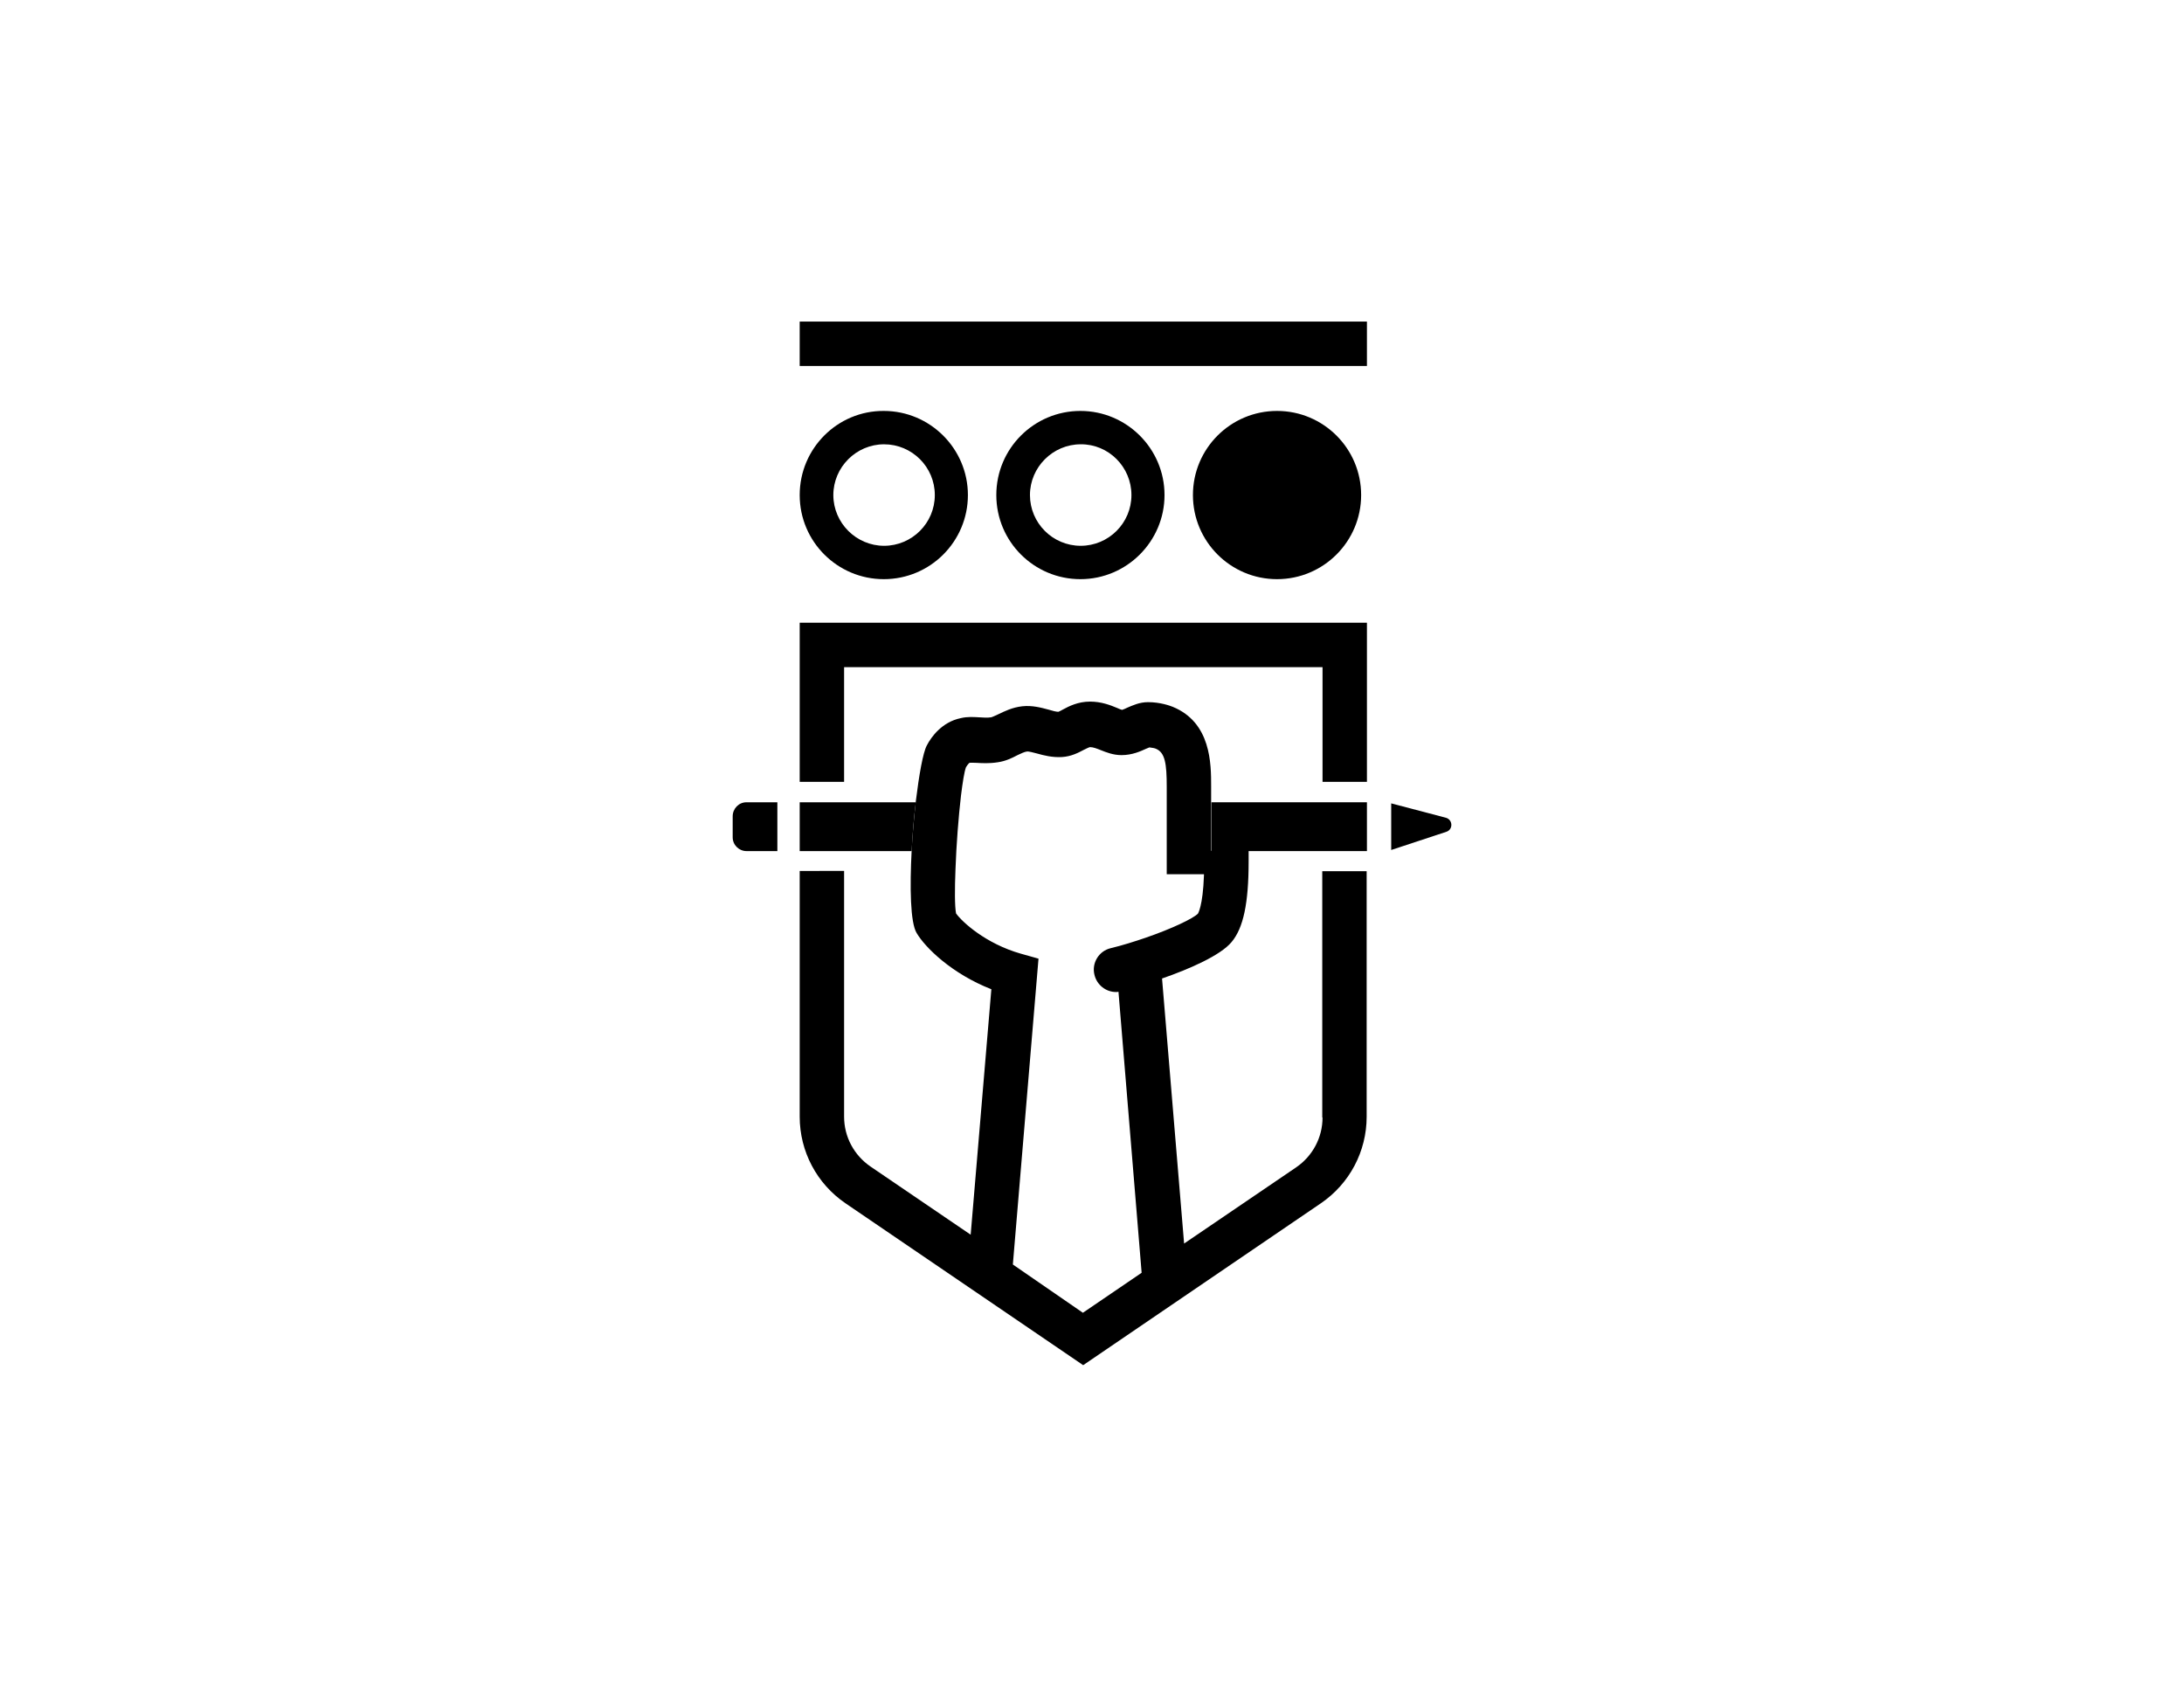 <?xml version="1.0" encoding="utf-8"?>
<!-- Generator: Adobe Illustrator 19.2.1, SVG Export Plug-In . SVG Version: 6.00 Build 0)  -->
<svg version="1.1" xmlns="http://www.w3.org/2000/svg" xmlns:xlink="http://www.w3.org/1999/xlink" x="0px" y="0px"
	 viewBox="0 0 792 612" style="enable-background:new 0 0 792 612;" xml:space="preserve">
<style type="text/css">
	.st0{fill:#FFFFFF;}
	.st1{fill:#2E394A;}
	.st2{fill:#D8AE5D;}
	.st3{fill:#2067C2;}
	.st4{fill:#EFF2F7;}
</style>
<g id="BG">
</g>
<g id="Design">
	<g>
		<path d="M524.3,296.5l-19.8-5.2v16.9l20-6.6C527,300.8,526.9,297.2,524.3,296.5z"/>
		<path d="M306.1,241.9h173.5v41.6h16.1v-57.7H290v57.7h16.1V241.9z"/>
		<path d="M479.6,405.2c0,7.3-3.6,14-9.6,18.1l-40.6,27.6l-8-96.1c10.1-3.5,21.2-8.4,25.2-13.2c4.3-5.1,6.2-14.1,6.2-29.3v-3.8
			h-13.6v-17.7v-5.8c0-8,0-23-13.9-28.7c-1-0.4-4.5-1.7-9-1.7c-3.1,0-5.6,1.2-7.5,2c-0.6,0.3-1.5,0.7-1.9,0.8
			c-0.4-0.1-1.2-0.4-1.8-0.7c-2.4-1-5.7-2.3-9.8-2.3c-4.4,0-7.7,1.7-9.9,2.9c-0.5,0.3-1.3,0.7-1.6,0.8c-0.8,0-2.3-0.4-3.6-0.8
			c-2.6-0.7-5.9-1.6-9.5-1.2c-3.6,0.4-6.4,1.8-8.7,2.9c-0.9,0.4-2.1,1-2.6,1.1c-1.4,0.2-2.8,0.1-4.3,0c-2-0.1-4.2-0.3-6.7,0.3
			c-6.8,1.4-10.7,6.8-12.3,9.9c-1.4,2.6-2.8,10.6-4,20.3c-0.6,5.6-1.2,11.7-1.5,17.7c-0.7,13.5-0.5,26.2,1.8,30
			c3.1,5.3,12.8,14.8,27.1,20.4l-7.5,89l-36.3-24.7c-6-4.1-9.6-10.8-9.6-18.1v-89.1H290v89.1c0,12.6,6.2,24.3,16.6,31.4l86.2,58.7
			l86.2-58.7c10.4-7.1,16.6-18.8,16.6-31.4v-89h-16.1V405.2z M367.3,458.5l9.3-110.9l-6.4-1.8c-12.7-3.6-21.3-11.5-23.5-14.6
			c-0.5-2.6-0.5-8.8-0.2-16.1c0.3-8.7,1.1-19,2-26.7c0.6-4.8,1.2-8.6,1.8-10.2c0.6-1,1.2-1.6,1.3-1.6c0.4-0.1,1.5,0,2.4,0
			c2,0.1,4.6,0.3,7.8-0.2c2.9-0.4,5.3-1.6,7.2-2.6c1.3-0.6,2.5-1.2,3.4-1.3c0.7-0.1,2.4,0.4,3.6,0.7c2.5,0.7,5.6,1.5,9.1,1.3
			c3.4-0.2,6-1.6,7.9-2.6c0.8-0.4,2-1,2.3-1c1.1,0,2.4,0.5,3.9,1.1c2,0.8,4.5,1.8,7.5,1.8c3.9,0,6.9-1.4,8.9-2.3
			c0.4-0.2,0.9-0.4,1.2-0.5c1,0.1,2,0.3,2.4,0.5c3.3,1.4,3.9,5.4,3.9,13.8v3.1v26.7v1.9h13.5c0,0.1,0,0.2,0,0.4
			c-0.4,11.3-2.2,13.9-2.2,13.9c-1.8,1.8-9.6,5.5-18.9,8.7c-4.1,1.4-8.5,2.8-12.7,3.8c-4.3,1-7,5.4-5.9,9.7c0.9,3.7,4.2,6.2,7.8,6.2
			c0.3,0,0.6,0,0.9-0.1l8.4,101.9l-21.3,14.5L367.3,458.5z"/>
		<circle cx="463.1" cy="179.5" r="30.5"/>
		<path d="M361.3,179.5c0,16.9,13.7,30.5,30.5,30.5s30.5-13.7,30.5-30.5s-13.7-30.5-30.5-30.5S361.3,162.6,361.3,179.5z
			 M410.3,179.5c0,10.2-8.3,18.4-18.4,18.4c-10.2,0-18.4-8.3-18.4-18.4s8.3-18.4,18.4-18.4C402,161,410.3,169.3,410.3,179.5z"/>
		<path d="M290,179.5c0,16.9,13.7,30.5,30.5,30.5c16.9,0,30.5-13.7,30.5-30.5s-13.7-30.5-30.5-30.5C303.7,148.9,290,162.6,290,179.5
			z M339,179.5c0,10.2-8.3,18.4-18.4,18.4s-18.4-8.3-18.4-18.4s8.3-18.4,18.4-18.4S339,169.3,339,179.5z"/>
		<path d="M265.7,296v7.6c0,2.8,2.3,5,5,5h11.2v-17.7h-11.2C267.9,290.9,265.7,293.2,265.7,296z"/>
		<rect x="290" y="116.6" width="205.7" height="16.1"/>
		<polygon points="439.3,290.9 439.3,308.6 452.9,308.6 495.7,308.6 495.7,308.6 495.7,290.9 495.7,290.9 		"/>
		<path d="M330.6,308.6c0.3-6,0.8-12.1,1.5-17.7H290v17.7H330.6z"/>
	</g>
</g>
</svg>
